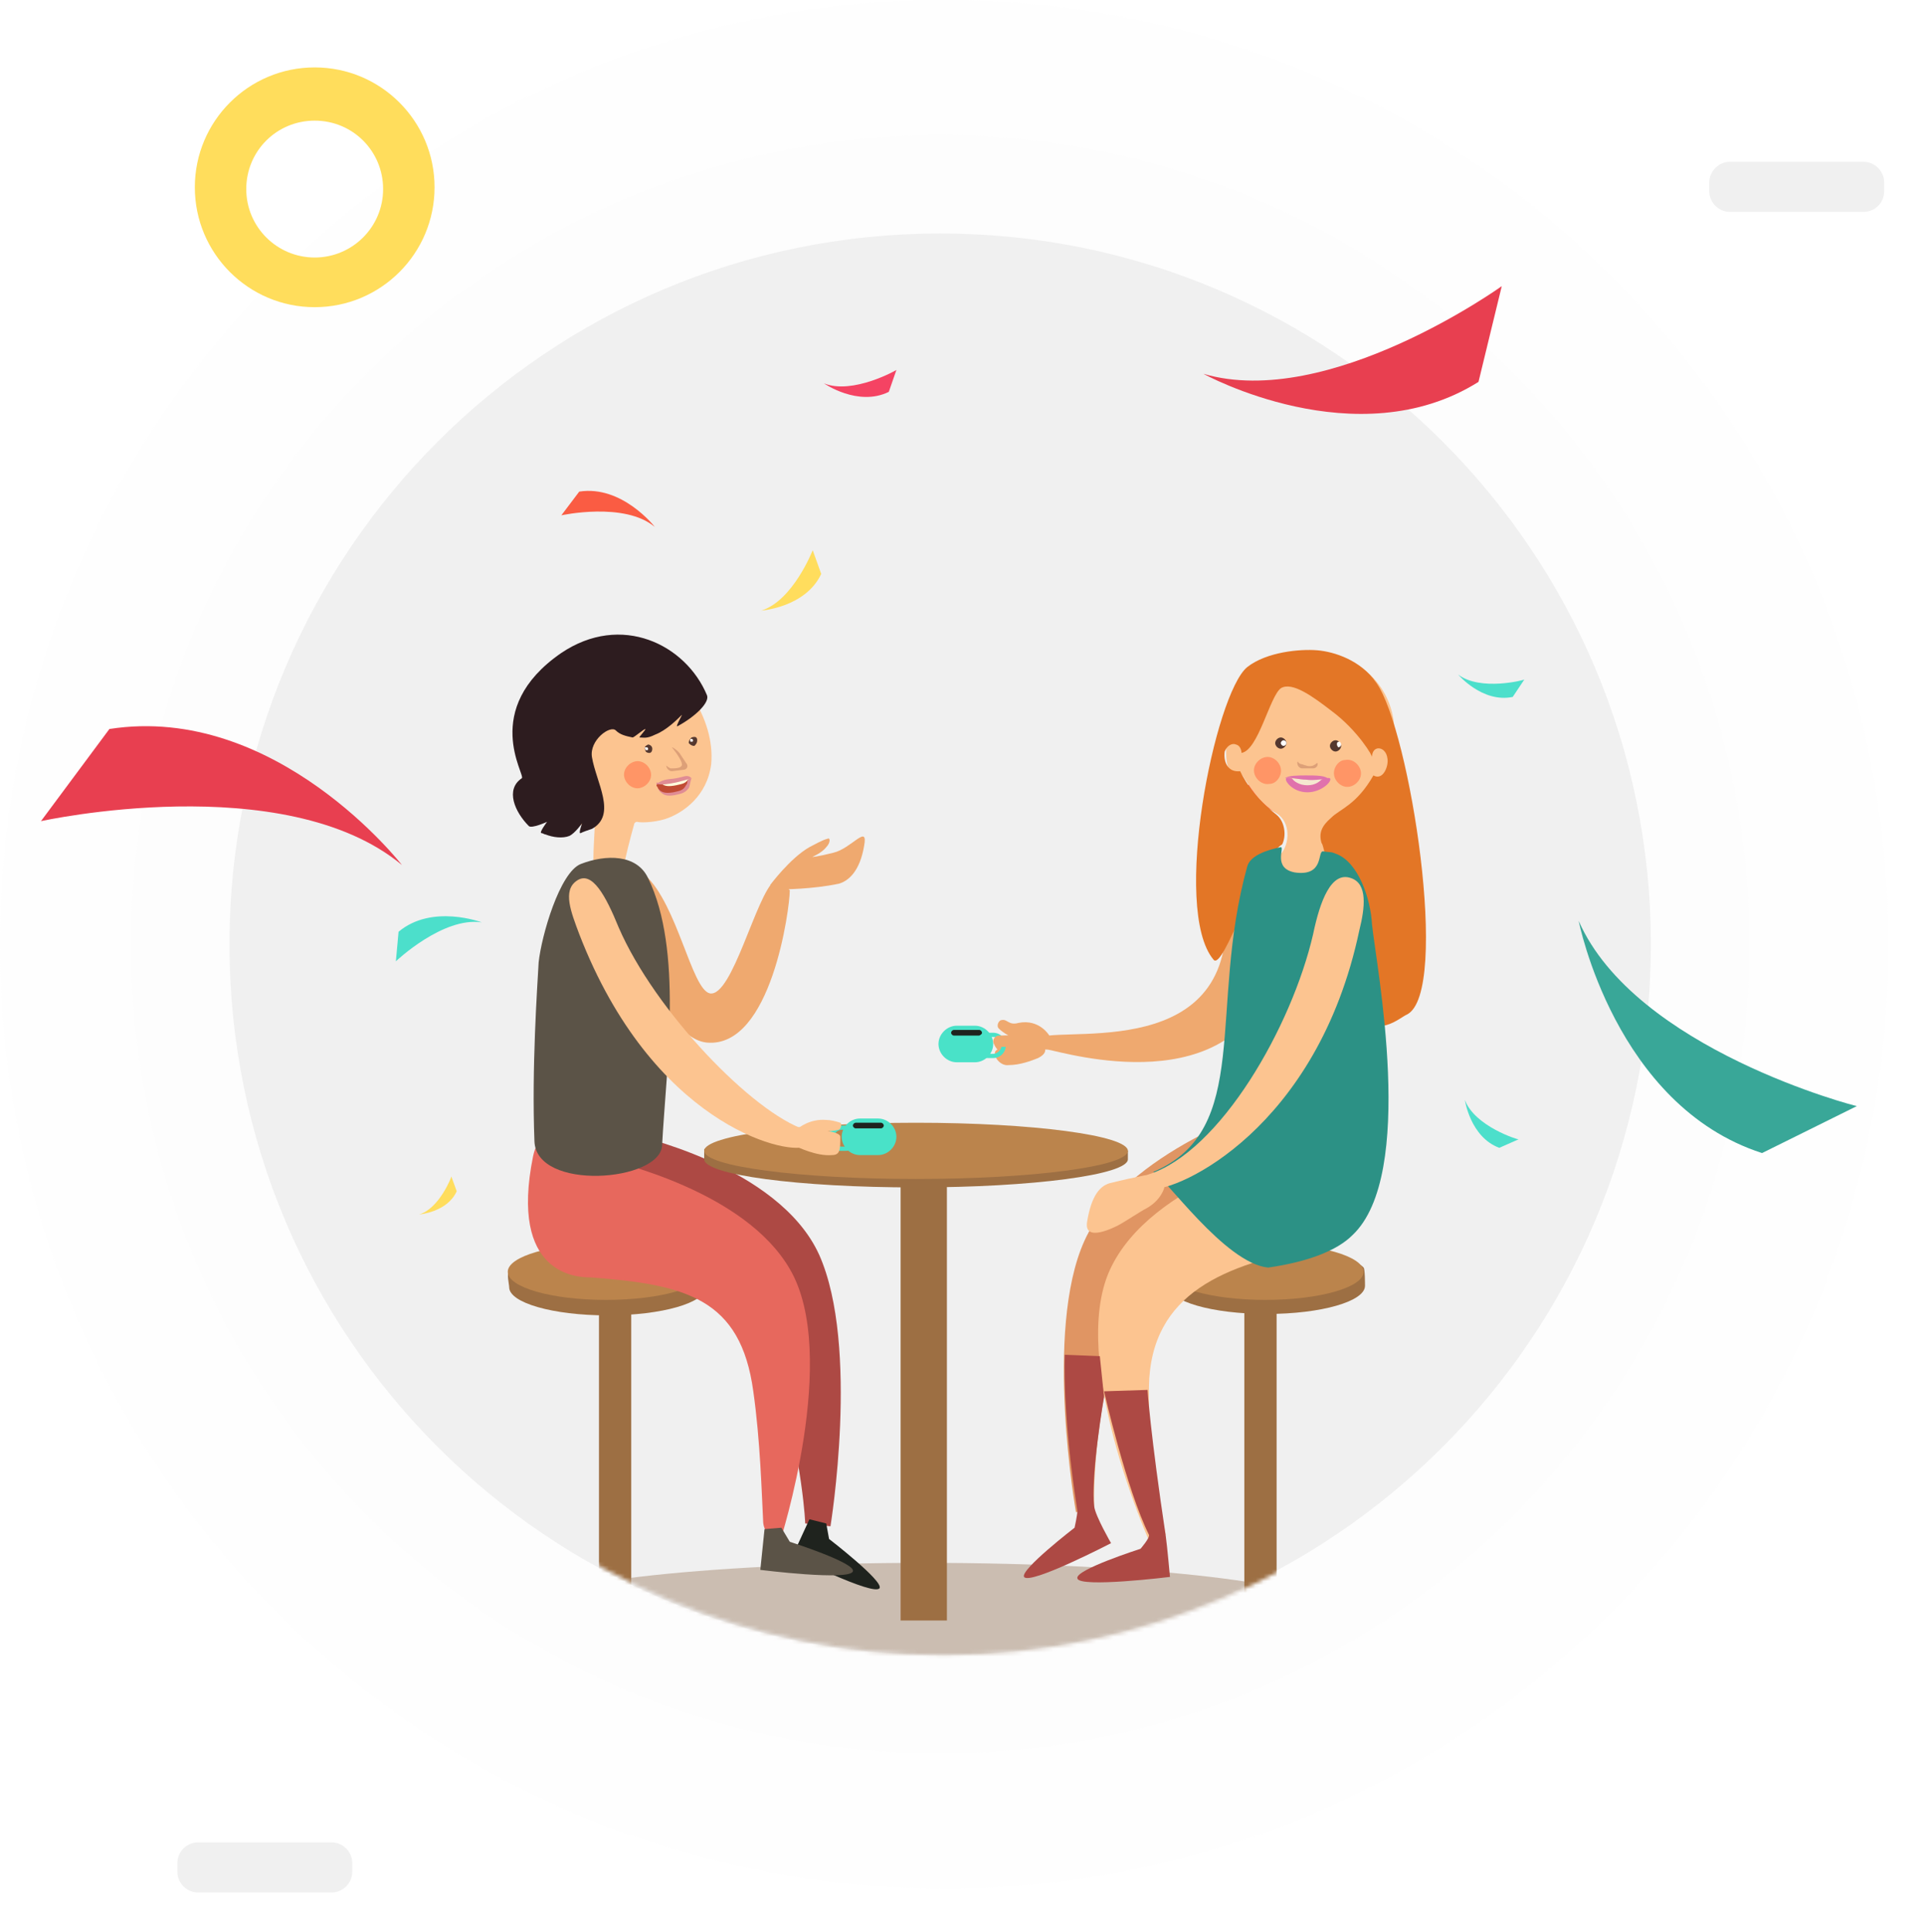 <svg width="485" height="487" viewBox="0 0 485 487" fill="none" xmlns="http://www.w3.org/2000/svg">
<g opacity="0.25">
<path opacity="0.25" d="M238 476C369.444 476 476 369.444 476 238C476 106.556 369.444 0 238 0C106.556 0 0 106.556 0 238C0 369.444 106.556 476 238 476Z" fill="#F0F0F0"/>
</g>
<g opacity="0.25">
<path opacity="0.25" d="M237 441.952C349.639 441.952 440.952 350.64 440.952 238.001C440.952 125.361 349.639 34.049 237 34.049C124.361 34.049 33.048 125.361 33.048 238.001C33.048 350.64 124.361 441.952 237 441.952Z" fill="#F0F0F0"/>
</g>
<g filter="url(#filter0_d)">
<path d="M79.611 466.98H45.901C43.082 466.98 40.715 464.613 40.715 461.794V459.539C40.715 456.721 43.082 454.353 45.901 454.353H79.611C82.43 454.353 84.797 456.721 84.797 459.539V461.794C84.797 464.613 82.43 466.98 79.611 466.98Z" fill="#F0F0F0"/>
</g>
<g filter="url(#filter1_d)">
<path d="M465.77 43.407H432.06C429.241 43.407 426.874 41.039 426.874 38.22V35.965C426.874 33.147 429.241 30.779 432.06 30.779H465.77C468.588 30.779 470.956 33.147 470.956 35.965V38.22C470.956 41.152 468.588 43.407 465.77 43.407Z" fill="#F0F0F0"/>
</g>
<g filter="url(#filter2_d)">
<path d="M75.327 6.99C58.641 6.99 45.112 20.519 45.112 37.205C45.112 53.891 58.641 67.42 75.327 67.42C92.013 67.42 105.542 53.891 105.542 37.205C105.542 20.519 92.013 6.99 75.327 6.99ZM75.327 54.905C65.856 54.905 58.077 47.239 58.077 37.656C58.077 28.073 65.744 20.406 75.327 20.406C84.91 20.406 92.576 28.073 92.576 37.656C92.576 47.239 84.797 54.905 75.327 54.905Z" fill="#FFDD5C"/>
</g>
<path d="M237 417.148C335.941 417.148 416.148 336.941 416.148 238C416.148 139.059 335.941 58.852 237 58.852C138.059 58.852 57.852 139.059 57.852 238C57.852 336.941 138.059 417.148 237 417.148Z" fill="#F0F0F0"/>
<path d="M165.07 132.811C165.07 132.811 156.84 122.213 146.017 123.904L141.507 129.879C141.507 129.879 157.404 126.384 165.07 132.811Z" fill="#FA5C43"/>
<path d="M330.14 212.971C330.14 212.971 327.209 199.893 316.724 196.736L310.072 200.231C309.959 200.231 325.856 203.839 330.14 212.971Z" fill="#FA5C43"/>
<g filter="url(#filter3_d)">
<path d="M393.953 222.104C393.953 222.104 403.085 268.666 440.177 280.617L464.079 268.779C464.079 268.892 408.158 254.461 393.953 222.104Z" fill="#39A798"/>
</g>
<path d="M121.439 232.475C121.439 232.475 108.924 227.74 100.469 234.842L99.792 242.283C99.792 242.283 111.63 231.009 121.439 232.475Z" fill="#4CDFCB"/>
<path d="M369.262 277.235C369.262 277.235 370.615 286.593 377.943 289.298L382.791 287.156C382.678 287.269 371.742 283.887 369.262 277.235Z" fill="#4CDFCB"/>
<path d="M367.571 170.016C367.571 170.016 373.659 177.231 381.325 175.653L384.257 171.256C384.37 171.369 373.208 174.3 367.571 170.016Z" fill="#4CDFCB"/>
<path d="M166.31 280.053C166.31 280.053 160.786 271.147 152.217 271.485L148.159 275.769C148.159 275.656 160.899 274.416 166.31 280.053Z" fill="#F54363"/>
<path d="M207.702 96.621C207.702 96.621 216.27 102.596 224.049 98.763L225.966 93.238C226.079 93.238 214.917 99.552 207.702 96.621Z" fill="#F54363"/>
<path d="M105.655 306.096C105.655 306.096 112.757 305.533 115.125 300.234L113.772 296.513C113.885 296.513 110.728 304.631 105.655 306.096Z" fill="#FFDD5D"/>
<path d="M191.903 153.894C191.903 153.894 203.064 153.104 207.01 144.649L204.868 138.673C204.868 138.673 199.908 151.413 191.903 153.894Z" fill="#FFDD5D"/>
<g filter="url(#filter4_d)">
<path d="M97.312 208.01C97.312 208.01 65.631 167.197 23.578 173.736L6.328 196.961C6.328 196.961 67.66 183.432 97.312 208.01Z" fill="#E83F50"/>
</g>
<g filter="url(#filter5_d)">
<path d="M299.361 84.219C299.361 84.219 338.032 105.528 368.698 86.249L374.561 62.122C374.561 62.122 330.929 93.464 299.361 84.219Z" fill="#E83F50"/>
</g>
<mask id="mask0" mask-type="alpha" maskUnits="userSpaceOnUse" x="58" y="58" width="360" height="360">
<path d="M238 417.148C336.941 417.148 417.148 336.941 417.148 238C417.148 139.059 336.941 58.852 238 58.852C139.059 58.852 58.852 139.059 58.852 238C58.852 336.941 139.059 417.148 238 417.148Z" fill="#F0F0F0"/>
</mask>
<g mask="url(#mask0)">
<path opacity="0.69" d="M233.037 418C289.289 418 334.89 412.605 334.89 405.95C334.89 399.296 289.289 393.901 233.037 393.901C176.784 393.901 131.183 399.296 131.183 405.95C131.183 412.605 176.784 418 233.037 418Z" fill="#BBA795"/>
<path d="M159.122 325.857H150.988V408.431H159.122V325.857Z" fill="#9D6F43"/>
<path d="M155.232 313.099C176.805 317.352 190.951 324.794 195.549 342.514C202.622 370.511 202.976 383.978 202.976 383.978L209.342 384.687C209.342 384.687 216.768 339.324 206.512 316.288C196.256 293.607 158.768 285.81 158.768 285.81C158.768 285.81 149.573 285.102 148.159 293.961C147.451 298.214 155.939 307.428 155.232 313.099Z" fill="#AD4944"/>
<path d="M284.317 292.189C284.317 296.088 260.268 299.277 230.915 299.277C201.207 299.277 177.512 296.088 177.512 292.189C177.512 291.835 177.512 289.709 177.512 289.709C180.695 286.165 204.39 285.102 230.915 285.102C256.732 285.102 279.012 286.519 284.317 290.063C284.317 289.709 284.317 291.835 284.317 292.189Z" fill="#9D6F43"/>
<path d="M238.695 294.315H227.024V408.431H238.695V294.315Z" fill="#9D6F43"/>
<path d="M321.805 330.818H313.671V407.013H321.805V330.818Z" fill="#9D6F43"/>
<path d="M177.866 324.439C177.866 328.337 166.902 331.527 153.11 331.527C139.317 331.527 128.354 328.337 128.354 324.439C128.354 323.73 127.646 320.895 128.354 320.541C131.183 317.351 141.439 317.351 153.11 317.351C166.549 316.997 177.866 320.541 177.866 324.439Z" fill="#9D6F43"/>
<path d="M177.512 320.541C177.512 324.439 166.549 327.628 152.756 327.628C138.963 327.628 128 324.439 128 320.541C128 316.642 138.963 313.453 152.756 313.453C166.549 313.453 177.512 316.642 177.512 320.541Z" fill="#BB844C"/>
<path d="M344.085 324.084C344.085 327.983 333.122 331.172 319.329 331.172C305.537 331.172 294.573 327.983 294.573 324.084C294.573 323.375 293.866 320.54 294.573 320.186C297.402 316.996 307.659 316.996 319.329 316.996C331 316.996 340.902 316.288 343.732 319.477C344.085 319.831 344.085 323.375 344.085 324.084Z" fill="#9D6F43"/>
<path d="M318.976 327.628C332.648 327.628 343.732 324.455 343.732 320.541C343.732 316.626 332.648 313.453 318.976 313.453C305.303 313.453 294.219 316.626 294.219 320.541C294.219 324.455 305.303 327.628 318.976 327.628Z" fill="#BB844C"/>
<path d="M262.39 261.357C270.524 258.876 315.085 267.382 308.366 224.145C307.659 219.184 316.5 214.931 319.683 222.373C322.512 229.107 322.866 238.676 321.098 245.055C311.195 278.368 268.402 265.255 264.159 264.546C259.561 264.546 262.39 261.357 262.39 261.357Z" fill="#EFA96F"/>
<path d="M195.195 222.019C190.598 225.563 184.585 251.434 178.927 250.37C174.329 249.307 170.793 228.043 162.659 220.601C159.122 217.412 150.988 221.664 155.232 228.398C159.122 234.068 166.902 261.711 178.22 262.774C194.488 264.192 199.085 228.752 199.085 224.5C199.439 224.145 195.195 222.019 195.195 222.019Z" fill="#EFA96F"/>
<path d="M324.988 309.909C303.415 314.162 286.439 317.706 281.841 335.426C274.768 363.423 275.829 380.08 275.829 380.08L271.232 381.143C271.232 381.143 263.097 335.426 273.354 312.745C283.61 290.063 320.037 278.723 320.037 278.723C320.037 278.723 322.866 293.253 324.988 309.909Z" fill="#E09563"/>
<path d="M284.317 290.063C284.317 293.961 260.268 297.151 230.915 297.151C201.561 297.151 177.512 293.961 177.512 290.063C177.512 286.165 201.561 282.975 230.915 282.975C260.268 282.975 284.317 286.165 284.317 290.063Z" fill="#BB844C"/>
<path d="M168.671 206.071C166.195 207.134 161.951 207.488 160.537 207.134C160.183 207.134 159.829 207.488 159.829 207.843C159.122 210.323 157.354 217.057 157.354 218.12C155.939 222.373 149.22 222.373 149.573 216.703C149.573 213.867 149.927 209.26 149.927 207.843C148.512 207.488 145.329 208.197 143.915 207.843C140.378 206.779 138.256 203.944 137.549 200.4C136.134 195.084 134.72 190.123 134.012 184.807C132.598 178.428 135.073 172.757 140.378 168.15C144.622 164.961 149.22 162.834 154.524 161.771C158.415 161.062 161.598 162.126 164.781 164.606C171.5 169.922 180.342 180.909 179.281 192.604C178.22 200.755 172.207 204.653 168.671 206.071Z" fill="#FCC490"/>
<path d="M164.427 188.706C164.427 189.415 164.073 189.769 163.719 189.769C163.012 189.769 162.659 189.415 162.659 189.06C162.305 188.351 162.659 187.997 163.366 187.643C163.719 187.643 164.427 187.997 164.427 188.706Z" fill="#55382F"/>
<path d="M175.744 186.58C175.744 187.289 175.39 187.643 175.037 187.997C174.329 187.997 173.976 187.643 173.622 187.289C173.622 186.58 173.976 186.225 174.329 185.871C175.39 185.517 175.744 185.871 175.744 186.58Z" fill="#55382F"/>
<path d="M174.329 196.148C171.5 197.211 167.61 197.92 165.488 197.211C165.488 197.92 165.841 198.629 166.195 199.338C167.256 200.401 167.963 200.755 170.085 200.401C171.5 200.046 172.561 200.046 173.622 198.629C173.976 197.92 173.976 196.857 174.329 196.148Z" fill="#E08C94"/>
<path d="M171.5 196.148C170.085 196.502 169.024 196.857 167.61 196.857C166.902 196.857 165.488 197.565 165.488 197.92C165.488 198.274 165.841 198.274 165.841 198.629C166.549 199.692 167.61 200.046 169.732 199.692C171.146 199.337 172.207 199.337 172.915 197.92C173.268 197.565 173.268 197.211 173.268 196.857C173.976 196.148 172.561 195.793 171.5 196.148Z" fill="#C14C34"/>
<path d="M166.549 197.211C167.256 198.274 168.671 198.274 170.439 197.92C171.854 197.566 172.915 197.566 173.622 196.148C171.5 196.857 167.963 197.566 166.549 197.211Z" fill="#FFFCDD"/>
<path d="M174.329 196.148C173.268 195.085 172.561 195.794 170.439 196.148C168.671 196.502 167.61 196.148 165.488 197.566C166.902 197.92 168.671 197.566 170.439 197.211C171.854 196.857 173.268 196.502 174.329 196.148Z" fill="#E08C94"/>
<path d="M172.207 194.022L169.378 194.376C168.671 194.376 167.963 193.667 167.963 192.959C167.963 192.959 168.317 193.313 169.024 193.667C170.085 193.667 171.5 193.667 171.854 192.959C172.207 192.25 170.793 190.124 169.378 188.352C169.732 188.352 171.146 189.415 171.5 190.124L172.915 192.25C173.622 192.959 173.268 194.022 172.207 194.022Z" fill="#DDA078"/>
<path d="M163.366 188.706C163.366 189.06 163.366 189.06 163.012 189.06C162.659 189.06 162.659 189.06 162.659 188.706C162.305 188.352 162.659 188.352 163.012 188.352C163.012 188.352 163.366 188.352 163.366 188.706Z" fill="white"/>
<path d="M174.683 186.579C174.683 186.934 174.683 186.934 174.329 186.934C173.976 186.934 173.976 186.934 173.976 186.579C173.976 186.225 173.976 186.225 174.329 186.225C174.329 186.225 174.683 186.225 174.683 186.579Z" fill="white"/>
<path d="M164.073 194.731C164.427 196.503 163.012 198.275 161.244 198.629C159.476 198.983 157.707 197.566 157.354 195.794C157 194.022 158.415 192.25 160.183 191.895C161.951 191.541 163.719 192.959 164.073 194.731Z" fill="#FF9566"/>
<path d="M178.219 175.239C172.915 162.48 156.646 154.329 141.439 164.607C120.927 178.783 132.598 195.439 131.537 196.148C127.293 198.983 129.768 204.654 133.305 208.197C134.012 208.906 137.902 207.134 137.902 207.134C137.902 207.134 135.78 209.969 136.488 209.969C136.841 209.969 137.195 210.324 137.549 210.324C139.317 211.033 141.793 211.387 143.561 210.678C144.976 209.969 146.744 207.489 146.744 207.489C146.744 207.489 145.683 210.324 146.39 209.969C147.097 209.615 148.158 209.261 149.219 208.906C155.585 205.362 150.28 197.211 149.219 190.832C148.512 186.579 153.817 182.681 155.232 184.099C156.293 185.162 157.707 185.516 159.476 185.871C159.829 185.871 162.305 183.744 162.658 183.744C163.012 183.744 160.89 185.871 161.244 185.871C162.305 185.871 163.012 186.225 165.134 185.162C167.963 184.099 170.793 181.263 171.854 180.2C172.207 179.846 170.085 183.39 170.793 183.035C175.39 180.555 178.927 177.011 178.219 175.239Z" fill="#2D1C1F"/>
<path d="M264.512 261.002C264.512 261.002 262.037 256.75 256.732 257.813C254.256 258.522 253.902 256.75 252.488 257.104C251.78 257.104 251.073 258.522 251.78 259.23C252.841 260.294 254.256 261.002 254.256 261.002C254.256 261.002 248.244 260.648 251.427 264.546C249.658 265.255 251.78 268.799 254.256 268.445C257.085 268.445 259.915 267.382 261.683 266.673C263.805 265.61 263.451 264.546 263.451 264.546L264.512 261.002Z" fill="#EFA96F"/>
<path d="M331 314.516C309.427 318.769 289.976 325.502 289.622 349.601C289.268 366.967 293.866 386.813 293.866 386.813L289.622 388.23C289.622 388.23 269.463 342.868 279.72 320.186C289.976 297.505 327.463 289 327.463 289C327.463 289 329.232 298.214 331 314.516Z" fill="#FCC490"/>
<path d="M271.585 380.788C267.695 355.98 268.402 341.45 268.402 341.45L277.244 341.805L278.305 352.082C278.305 352.082 274.768 372.637 275.829 379.725C276.183 382.206 280.073 388.939 280.073 388.939C280.073 388.939 259.561 399.571 258.146 397.445C257.085 395.673 270.878 385.041 270.878 385.041C270.878 385.041 271.585 381.851 271.585 380.788Z" fill="#AD4944"/>
<path d="M148.866 321.958C172.915 323.73 186.707 327.274 189.89 350.665C191.659 363.068 192.012 376.535 192.366 383.269C192.366 385.75 194.134 387.876 196.61 388.585C196.61 388.585 211.817 341.45 199.085 319.832C187.768 300.34 155.939 292.898 149.927 291.48C149.22 291.48 148.866 291.126 148.159 290.772C145.329 289 136.488 281.203 134.366 291.48C128.354 321.25 145.329 321.958 148.866 321.958Z" fill="#E7685D"/>
<path d="M208.28 383.978L204.037 382.915L199.793 392.129C199.793 392.129 220.305 402.406 221.72 400.28C222.78 398.508 208.988 387.876 208.988 387.876L208.28 383.978Z" fill="#1F231E"/>
<path d="M196.963 385.041L192.719 385.395L191.659 395.673C191.659 395.673 214.293 398.508 215 396.027C215.707 393.901 199.085 388.585 199.085 388.585L196.963 385.041Z" fill="#5B5347"/>
<path d="M163.366 221.31C160.537 215.285 152.756 215.285 146.39 217.766C141.085 219.892 136.488 235.84 135.78 242.574C135.427 248.953 134.012 269.153 134.719 287.582C135.073 300.34 166.549 297.859 166.902 288.645C167.963 268.799 172.207 239.384 163.366 221.31Z" fill="#5B5347"/>
<path d="M194.134 223.082C194.134 223.082 199.085 216.349 204.037 213.514C205.451 212.805 207.22 211.742 208.634 211.387C209.341 211.033 209.341 212.45 208.28 213.514C207.22 214.931 204.744 215.994 204.744 215.994C204.744 215.994 205.805 215.994 210.049 214.931C214.646 213.868 218.89 207.489 217.829 213.159C216.768 219.538 213.939 222.019 211.463 222.728C204.744 224.145 197.317 224.145 197.317 224.145L194.134 223.082Z" fill="#EFA96F"/>
<path d="M293.512 299.277C293.512 299.277 292.805 302.467 288.915 304.593C287.5 305.302 283.256 308.137 281.841 308.846C281.134 309.2 273 313.453 274.061 307.783C275.122 301.404 277.244 298.923 279.72 298.214C286.793 296.442 291.39 295.733 291.39 295.733L293.512 299.277Z" fill="#FCC490"/>
<path d="M334.537 215.64C332.768 212.805 332.061 207.489 338.073 205.008C341.963 203.236 345.5 199.692 347.622 196.148C350.098 197.92 350.451 192.25 351.159 188.706C351.512 187.642 351.512 186.579 351.512 185.516C351.512 185.162 351.512 184.807 351.512 184.098C351.159 172.049 341.256 163.898 329.585 164.252C316.5 164.252 310.134 173.112 309.427 183.744C309.073 189.414 308.012 195.794 312.963 195.085C315.085 198.274 317.207 202.173 321.805 205.008C325.341 207.134 325.341 212.805 322.512 215.64C322.512 215.64 322.159 221.664 327.817 221.664C334.183 221.664 334.89 216.703 334.537 215.64Z" fill="#FCC490"/>
<path d="M335.244 196.148C335.951 196.857 333.122 199.692 329.585 199.692C325.695 199.692 323.573 196.503 324.281 196.148C324.634 195.794 326.049 196.503 329.585 196.857C332.768 196.857 334.537 195.794 335.244 196.148Z" fill="#E072AC"/>
<path d="M333.476 196.148C332.768 196.857 331.707 197.92 329.585 197.92C327.463 197.92 326.049 196.857 325.695 196.148C328.171 196.502 331 196.502 333.476 196.148Z" fill="#F5E8D0"/>
<path d="M323.927 196.148C324.634 195.439 327.464 195.439 329.232 195.439C331.708 195.439 334.537 195.439 334.89 196.502C333.476 196.148 331.354 196.857 329.232 196.502C327.464 196.502 325.342 195.793 323.927 196.148Z" fill="#E072AC"/>
<path d="M335.244 187.997C335.244 188.706 335.951 189.415 336.659 189.415C337.366 189.415 338.073 188.706 338.073 187.997C338.073 187.288 337.366 186.58 336.659 186.58C335.951 186.58 335.244 187.288 335.244 187.997Z" fill="#55382F"/>
<path d="M321.451 187.288C321.451 187.996 322.158 188.705 322.866 188.705C323.573 188.705 324.28 187.996 324.28 187.288C324.28 186.579 323.573 185.87 322.866 185.87C322.158 185.87 321.451 186.579 321.451 187.288Z" fill="#55382F"/>
<path d="M337.012 187.643C337.012 187.997 337.366 188.352 337.366 188.352C337.72 188.352 338.073 187.997 338.073 187.643C338.073 187.288 337.72 186.934 337.72 186.934C337.012 186.934 337.012 187.288 337.012 187.643Z" fill="white"/>
<path d="M322.866 187.288C322.866 187.643 323.219 187.997 323.573 187.997C323.927 187.997 324.28 187.643 324.28 187.288C324.28 186.934 323.927 186.58 323.573 186.58C323.219 186.58 322.866 186.934 322.866 187.288Z" fill="white"/>
<path d="M331 193.667H328.171C327.463 193.667 326.756 192.604 327.11 191.896C327.11 191.896 327.463 192.604 328.171 192.604C329.232 192.959 329.939 193.313 331 192.959C331.707 192.604 332.061 192.25 332.061 192.25C332.415 192.959 331.707 193.667 331 193.667Z" fill="#DDA078"/>
<path d="M335.598 179.137C331 175.593 325.695 171.695 322.866 173.467C320.037 175.593 317.207 189.06 312.963 189.769C312.963 189.769 312.963 187.997 311.549 187.643C310.841 187.288 309.427 187.643 308.72 189.414C308.366 191.895 309.427 194.73 312.61 194.376C314.378 197.92 316.854 201.464 321.805 205.362C323.927 207.134 324.28 210.678 323.22 212.805C317.207 216.349 308.366 245.055 305.89 241.865C295.28 229.107 306.244 174.884 314.378 168.151C319.329 164.252 327.817 163.544 332.061 163.898C336.305 164.252 343.024 166.379 346.915 172.049C355.402 183.744 365.659 250.016 354.695 255.686C352.927 256.395 346.561 262.42 343.024 254.623C337.366 242.219 334.537 213.868 333.122 212.45C332.415 209.969 333.122 208.197 335.598 206.071C337.72 203.945 341.963 202.882 346.207 195.439C348.683 196.857 350.098 192.958 349.744 191.186C349.39 187.997 345.854 187.643 345.854 190.832C346.207 190.832 342.317 184.099 335.598 179.137Z" fill="#E37626"/>
<path d="M343.024 194.376C343.378 196.148 341.963 197.92 340.195 198.274C338.427 198.628 336.659 197.211 336.305 195.439C335.951 193.667 337.366 191.541 339.134 191.541C340.902 191.186 342.671 192.604 343.024 194.376Z" fill="#FF9566"/>
<path d="M322.866 193.668C323.22 195.44 321.805 197.566 320.037 197.566C318.268 197.92 316.5 196.503 316.146 194.731C315.793 192.959 317.207 191.187 318.976 190.833C320.744 190.478 322.512 191.896 322.866 193.668Z" fill="#FF9566"/>
<path d="M202.976 284.747C189.89 280.495 165.134 254.978 155.939 233.714C152.756 225.918 149.22 219.184 145.329 222.019C141.793 224.5 143.915 229.816 146.037 235.486C164.427 282.975 197.671 291.126 202.976 289C206.159 287.228 202.976 284.747 202.976 284.747Z" fill="#FCC490"/>
<path d="M314.378 218.475C315.085 215.64 319.329 214.222 322.866 213.514C323.927 213.514 320.744 218.83 326.402 219.893C333.829 220.956 332.061 214.577 333.476 214.577C335.951 214.931 335.244 214.577 337.012 215.286C342.317 217.412 345.5 226.272 345.854 233.005C346.915 243.283 357.171 296.088 340.902 311.327C337.012 315.225 329.585 318.06 319.683 319.478C308.719 318.415 293.512 296.442 290.683 295.379C315.793 284.747 304.476 254.269 314.378 218.475Z" fill="#2C9185"/>
<path d="M289.268 296.088C307.659 290.417 325.695 258.522 331 235.486C332.768 226.981 335.598 219.538 340.549 221.31C344.793 222.728 344.085 228.753 342.671 234.423C332.061 284.747 296.695 300.34 290.329 299.632C286.439 299.632 289.268 296.088 289.268 296.088Z" fill="#FCC490"/>
<path d="M221.366 291.126H216.768C214.293 291.126 212.171 289 212.171 286.519C212.171 284.038 214.293 281.912 216.768 281.912H221.366C223.841 281.912 225.963 284.038 225.963 286.519C225.963 289 223.841 291.126 221.366 291.126Z" fill="#49E2C8"/>
<path d="M222.073 284.393H215.707C215.354 284.393 215 284.038 215 283.684C215 283.329 215.354 282.975 215.707 282.975H222.073C222.427 282.975 222.78 283.329 222.78 283.684C222.78 284.038 222.427 284.393 222.073 284.393Z" fill="#1F231E"/>
<path d="M213.232 283.684H211.817C210.049 283.684 208.634 285.102 208.634 286.874C208.634 288.646 210.049 290.063 211.817 290.063H213.232C215 290.063 216.415 288.646 216.415 286.874C216.768 285.102 215 283.684 213.232 283.684ZM213.232 289H212.171C211.11 289 210.049 287.937 210.049 286.874C210.049 285.81 211.11 284.747 212.171 284.747H213.232C214.293 284.747 215.354 285.81 215.354 286.874C215.354 287.937 214.293 289 213.232 289Z" fill="#49E2C8"/>
<path d="M241.171 267.736H245.768C248.244 267.736 250.366 265.609 250.366 263.129C250.366 260.648 248.244 258.521 245.768 258.521H241.171C238.695 258.521 236.573 260.648 236.573 263.129C236.573 265.609 238.695 267.736 241.171 267.736Z" fill="#49E2C8"/>
<path d="M240.463 261.003H246.829C247.183 261.003 247.537 260.648 247.537 260.294C247.537 259.939 247.183 259.585 246.829 259.585H240.463C240.11 259.585 239.756 259.939 239.756 260.294C239.756 260.648 240.11 261.003 240.463 261.003Z" fill="#1F231E"/>
<path d="M248.951 260.294H250.366C252.134 260.294 253.549 261.712 253.549 263.484C253.549 265.255 252.134 266.673 250.366 266.673H248.951C247.183 266.673 245.768 265.255 245.768 263.484C245.768 261.712 247.183 260.294 248.951 260.294ZM249.305 265.61H250.366C251.427 265.61 252.488 264.547 252.488 263.484C252.488 262.42 251.427 261.357 250.366 261.357H249.305C248.244 261.357 247.183 262.42 247.183 263.484C247.183 264.547 247.89 265.61 249.305 265.61Z" fill="#49E2C8"/>
<path d="M201.207 284.392C201.207 284.392 204.037 281.912 208.28 282.266C209.341 282.266 210.756 282.62 211.817 282.975C212.171 282.975 212.171 284.392 211.463 284.747C210.049 285.101 208.634 285.101 208.634 285.101C208.634 285.101 211.817 285.456 211.817 286.519C211.817 289.708 211.817 291.126 209.695 291.126C205.805 291.48 200.854 289 200.854 289L201.207 284.392Z" fill="#FCC490"/>
<path d="M251.78 261.002H253.902C254.61 261.002 255.317 261.711 255.317 262.42C255.317 263.129 254.61 263.838 253.902 263.838H251.78C251.073 263.838 250.366 263.129 250.366 262.42C250.366 261.711 251.073 261.002 251.78 261.002Z" fill="#EFA96F"/>
<path d="M289.622 386.812C283.963 375.472 278.305 350.664 278.305 350.664L289.268 350.31C289.268 350.31 289.976 361.296 293.866 387.167C294.22 389.647 294.927 397.444 294.927 397.444C294.927 397.444 271.939 400.279 271.585 397.799C270.878 395.672 287.5 390.356 287.5 390.356C287.5 390.356 289.976 387.521 289.622 386.812Z" fill="#AD4944"/>
</g>
<defs>
<filter id="filter0_d" x="34.715" y="454.353" width="64.082" height="32.627" filterUnits="userSpaceOnUse" color-interpolation-filters="sRGB">
<feFlood flood-opacity="0" result="BackgroundImageFix"/>
<feColorMatrix in="SourceAlpha" type="matrix" values="0 0 0 0 0 0 0 0 0 0 0 0 0 0 0 0 0 0 127 0"/>
<feOffset dx="4" dy="10"/>
<feGaussianBlur stdDeviation="5"/>
<feColorMatrix type="matrix" values="0 0 0 0 0 0 0 0 0 0 0 0 0 0 0 0 0 0 0.12 0"/>
<feBlend mode="normal" in2="BackgroundImageFix" result="effect1_dropShadow"/>
<feBlend mode="normal" in="SourceGraphic" in2="effect1_dropShadow" result="shape"/>
</filter>
<filter id="filter1_d" x="420.874" y="30.779" width="64.082" height="32.627" filterUnits="userSpaceOnUse" color-interpolation-filters="sRGB">
<feFlood flood-opacity="0" result="BackgroundImageFix"/>
<feColorMatrix in="SourceAlpha" type="matrix" values="0 0 0 0 0 0 0 0 0 0 0 0 0 0 0 0 0 0 127 0"/>
<feOffset dx="4" dy="10"/>
<feGaussianBlur stdDeviation="5"/>
<feColorMatrix type="matrix" values="0 0 0 0 0 0 0 0 0 0 0 0 0 0 0 0 0 0 0.12 0"/>
<feBlend mode="normal" in2="BackgroundImageFix" result="effect1_dropShadow"/>
<feBlend mode="normal" in="SourceGraphic" in2="effect1_dropShadow" result="shape"/>
</filter>
<filter id="filter2_d" x="39.112" y="6.99" width="80.43" height="80.43" filterUnits="userSpaceOnUse" color-interpolation-filters="sRGB">
<feFlood flood-opacity="0" result="BackgroundImageFix"/>
<feColorMatrix in="SourceAlpha" type="matrix" values="0 0 0 0 0 0 0 0 0 0 0 0 0 0 0 0 0 0 127 0"/>
<feOffset dx="4" dy="10"/>
<feGaussianBlur stdDeviation="5"/>
<feColorMatrix type="matrix" values="0 0 0 0 0 0 0 0 0 0 0 0 0 0 0 0 0 0 0.12 0"/>
<feBlend mode="normal" in2="BackgroundImageFix" result="effect1_dropShadow"/>
<feBlend mode="normal" in="SourceGraphic" in2="effect1_dropShadow" result="shape"/>
</filter>
<filter id="filter3_d" x="387.953" y="222.104" width="90.126" height="78.513" filterUnits="userSpaceOnUse" color-interpolation-filters="sRGB">
<feFlood flood-opacity="0" result="BackgroundImageFix"/>
<feColorMatrix in="SourceAlpha" type="matrix" values="0 0 0 0 0 0 0 0 0 0 0 0 0 0 0 0 0 0 127 0"/>
<feOffset dx="4" dy="10"/>
<feGaussianBlur stdDeviation="5"/>
<feColorMatrix type="matrix" values="0 0 0 0 0 0 0 0 0 0 0 0 0 0 0 0 0 0 0.12 0"/>
<feBlend mode="normal" in2="BackgroundImageFix" result="effect1_dropShadow"/>
<feBlend mode="normal" in="SourceGraphic" in2="effect1_dropShadow" result="shape"/>
</filter>
<filter id="filter4_d" x="0.328" y="173.027" width="110.983" height="54.983" filterUnits="userSpaceOnUse" color-interpolation-filters="sRGB">
<feFlood flood-opacity="0" result="BackgroundImageFix"/>
<feColorMatrix in="SourceAlpha" type="matrix" values="0 0 0 0 0 0 0 0 0 0 0 0 0 0 0 0 0 0 127 0"/>
<feOffset dx="4" dy="10"/>
<feGaussianBlur stdDeviation="5"/>
<feColorMatrix type="matrix" values="0 0 0 0 0 0 0 0 0 0 0 0 0 0 0 0 0 0 0.12 0"/>
<feBlend mode="normal" in2="BackgroundImageFix" result="effect1_dropShadow"/>
<feBlend mode="normal" in="SourceGraphic" in2="effect1_dropShadow" result="shape"/>
</filter>
<filter id="filter5_d" x="293.361" y="62.122" width="95.2" height="52.199" filterUnits="userSpaceOnUse" color-interpolation-filters="sRGB">
<feFlood flood-opacity="0" result="BackgroundImageFix"/>
<feColorMatrix in="SourceAlpha" type="matrix" values="0 0 0 0 0 0 0 0 0 0 0 0 0 0 0 0 0 0 127 0"/>
<feOffset dx="4" dy="10"/>
<feGaussianBlur stdDeviation="5"/>
<feColorMatrix type="matrix" values="0 0 0 0 0 0 0 0 0 0 0 0 0 0 0 0 0 0 0.12 0"/>
<feBlend mode="normal" in2="BackgroundImageFix" result="effect1_dropShadow"/>
<feBlend mode="normal" in="SourceGraphic" in2="effect1_dropShadow" result="shape"/>
</filter>
</defs>
</svg>
